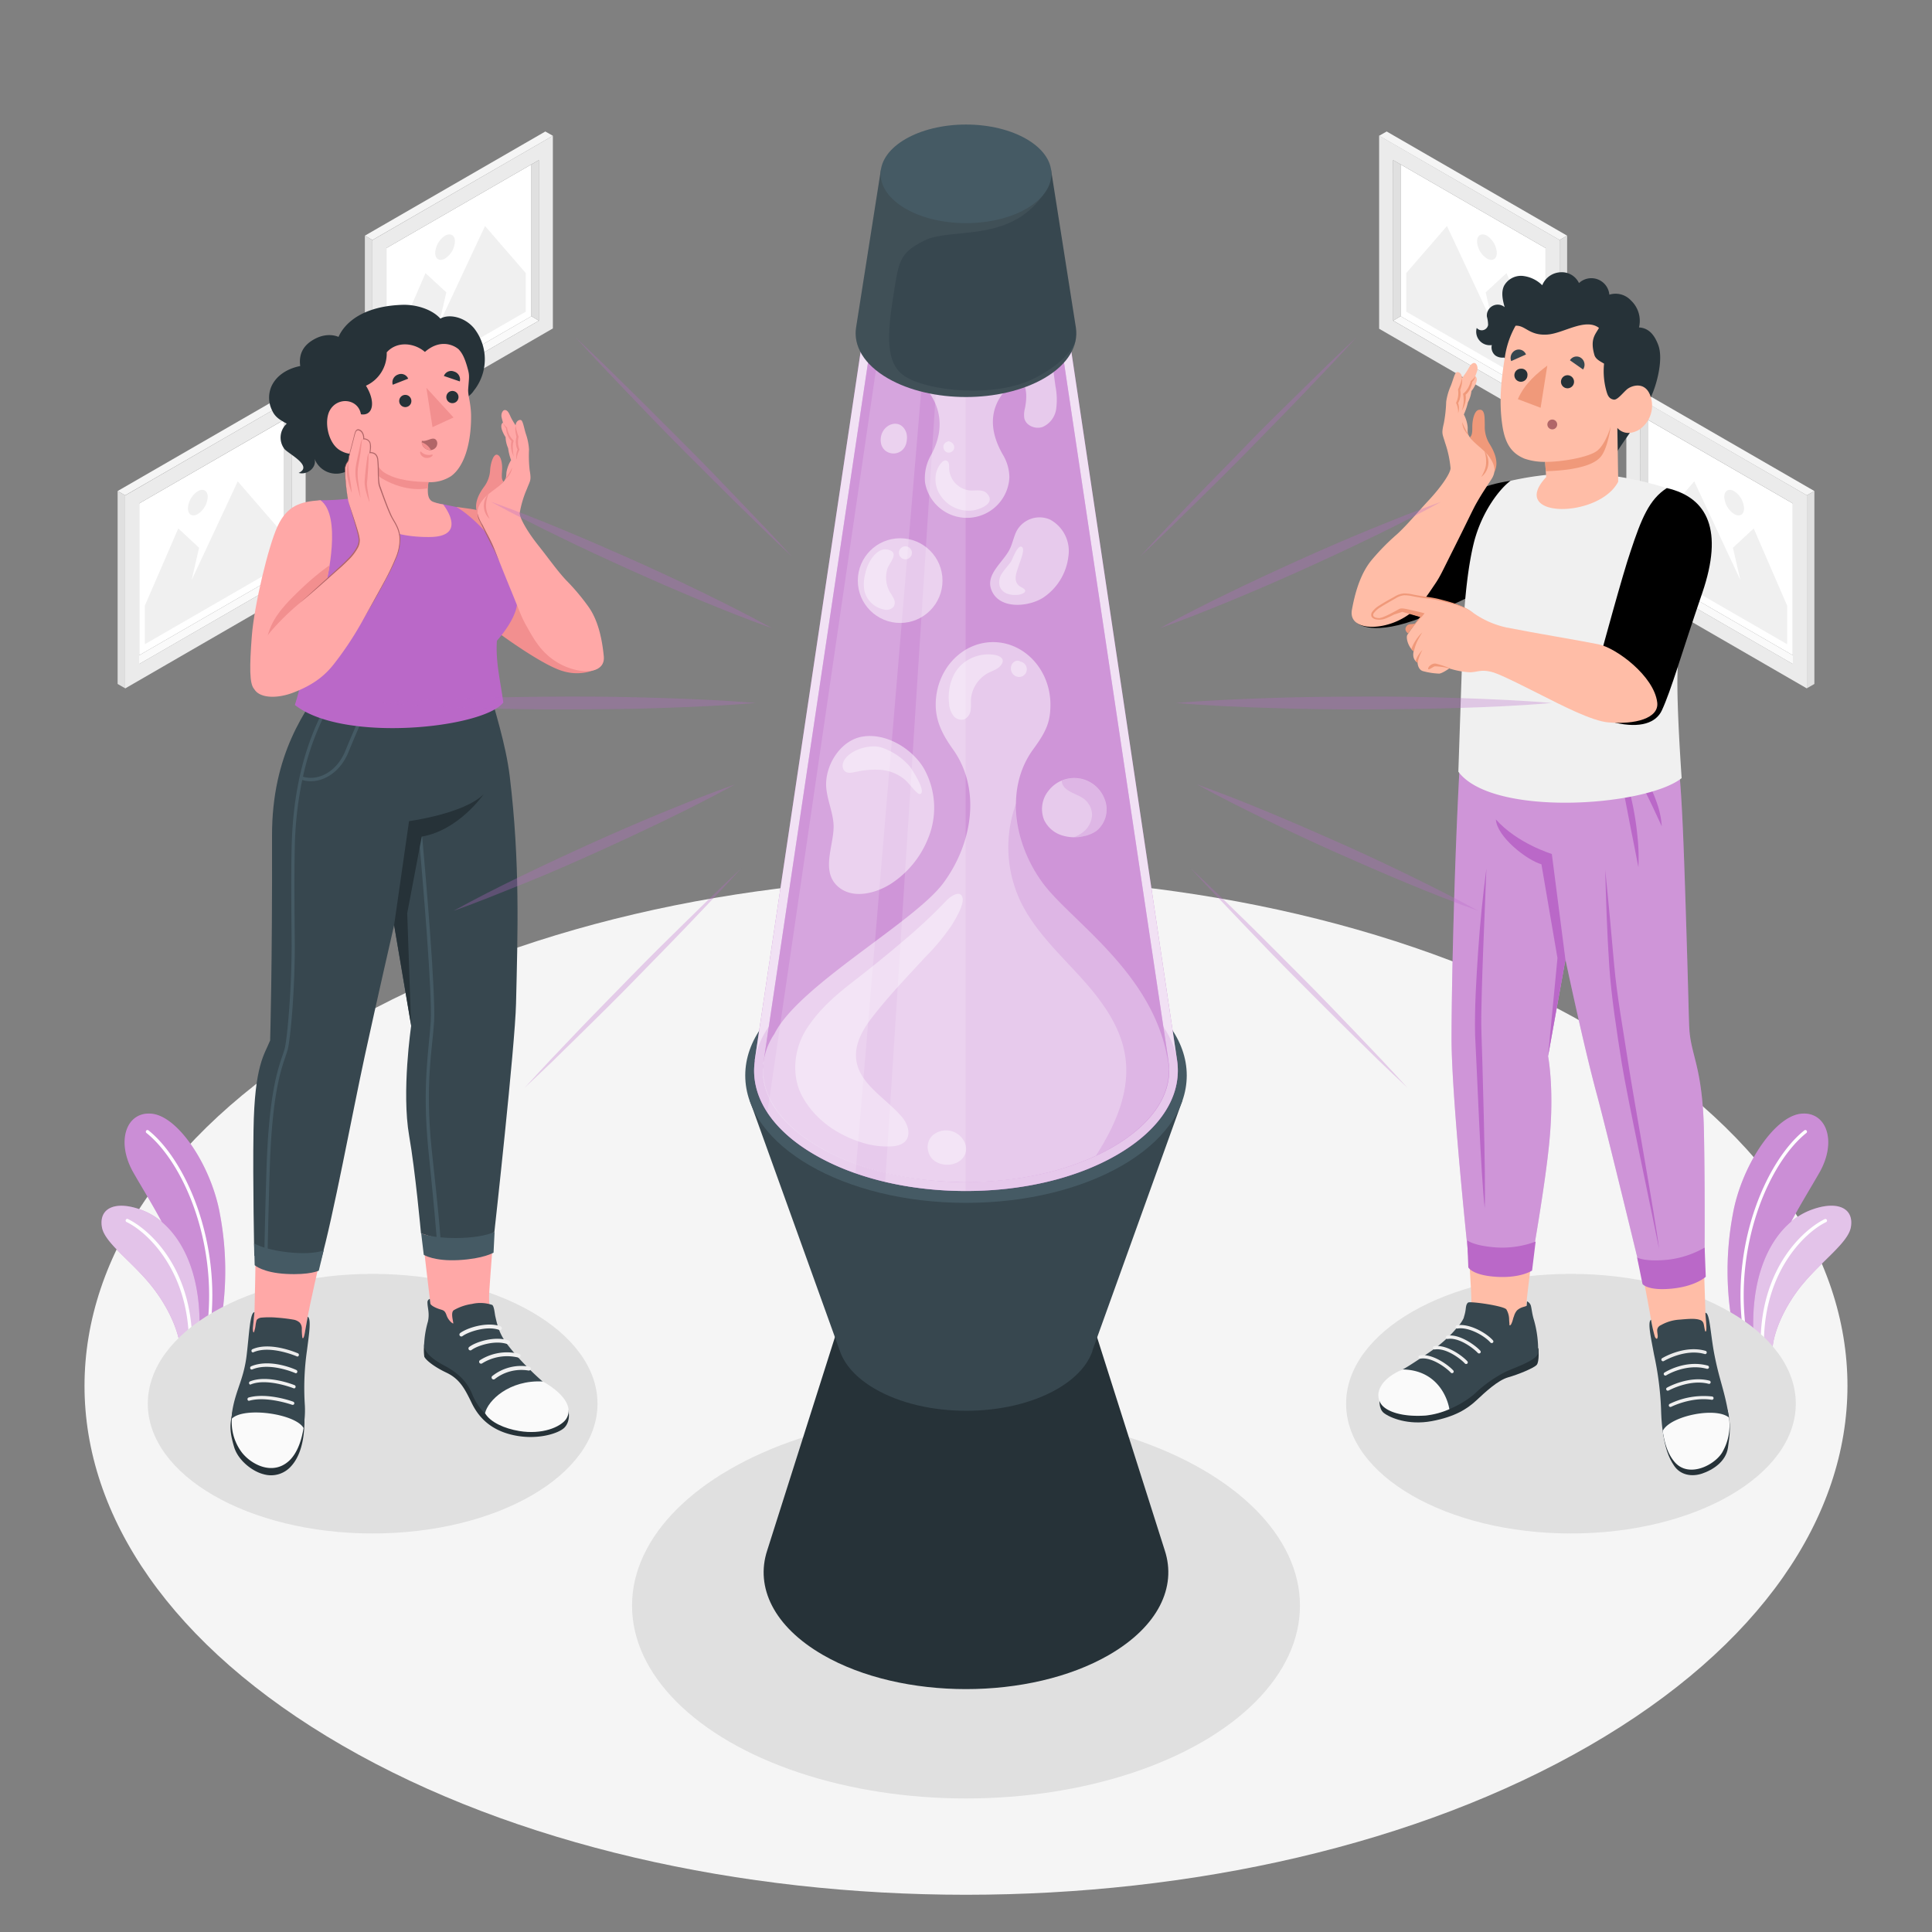 <svg xmlns="http://www.w3.org/2000/svg" viewBox="0 0 500 500"><rect x="0" y="0" width="500" height="500" fill="#808080" stroke="none"/><g id="Floor"><path id="floor" d="M88.69,265.52C-.4,317-.4,400.35,88.69,451.79s233.54,51.43,322.62,0,89.09-134.83,0-186.27S177.77,214.09,88.69,265.52Z" style="fill:#f5f5f5"></path></g><g id="Pictures"><g id="Picture"><g id="Frame"><polygon points="34.1 170.7 36.02 171.85 75.47 149.07 73.55 147.92 34.1 170.7" style="fill:#fafafa"></polygon><polygon points="73.55 147.92 36.02 169.59 36.02 130.29 73.55 108.64 73.55 147.92" style="fill:#fff"></polygon><path d="M79.1,101.23l-46.71,27v49.94l46.71-27Zm-3.63,47.84L36,171.85V130.29l39.45-22.78Z" style="fill:#ebebeb"></path><polygon points="75.47 149.07 73.55 147.92 73.55 108.64 75.47 107.51 75.47 149.07" style="fill:#e0e0e0"></polygon><polygon points="79.1 101.23 77.15 100.11 30.44 127.08 32.39 128.19 79.1 101.23" style="fill:#f5f5f5"></polygon><polygon points="30.44 127.08 32.39 128.19 32.39 178.13 30.44 177.01 30.44 127.08" style="fill:#e0e0e0"></polygon></g><g id="Land"><polygon points="72.08 146.75 37.49 166.72 37.49 156.74 46.14 136.76 51.52 141.76 49.59 150.13 61.53 124.58 72.08 136.76 72.08 146.75" style="fill:#f0f0f0"></polygon><path d="M51.2,127.12a5.66,5.66,0,0,0-2.56,4.43c0,1.63,1.15,2.29,2.56,1.48a5.67,5.67,0,0,0,2.56-4.43C53.76,127,52.61,126.3,51.2,127.12Z" style="fill:#f0f0f0"></path></g></g><g id="picture"><g id="frame"><polygon points="98.08 104.61 100.01 105.76 139.46 82.98 137.53 81.84 98.08 104.61" style="fill:#fafafa"></polygon><polygon points="137.53 81.84 100.01 103.5 100.01 64.2 137.53 42.55 137.53 81.84" style="fill:#fff"></polygon><path d="M143.08,35.14l-46.7,27V112l46.7-27ZM139.45,83,100,105.76V64.2l39.45-22.77Z" style="fill:#ebebeb"></path><polygon points="139.46 82.98 137.53 81.84 137.53 42.55 139.46 41.43 139.46 82.98" style="fill:#e0e0e0"></polygon><polygon points="143.08 35.14 141.13 34.03 94.43 60.99 96.38 62.11 143.08 35.14" style="fill:#f5f5f5"></polygon><polygon points="94.43 60.99 96.38 62.11 96.38 112.04 94.43 110.93 94.43 60.99" style="fill:#e0e0e0"></polygon></g><g id="land"><polygon points="136.07 80.66 101.47 100.64 101.47 90.65 110.12 70.68 115.51 75.67 113.57 84.04 125.52 58.49 136.07 70.68 136.07 80.66" style="fill:#f0f0f0"></polygon><path d="M115.18,61a5.66,5.66,0,0,0-2.55,4.43c0,1.64,1.14,2.3,2.55,1.48a5.63,5.63,0,0,0,2.56-4.43C117.74,60.88,116.6,60.22,115.18,61Z" style="fill:#f0f0f0"></path></g></g><g id="picture"><g id="frame"><polygon points="465.9 170.7 463.98 171.85 424.53 149.07 426.45 147.92 465.9 170.7" style="fill:#fafafa"></polygon><polygon points="426.45 147.92 463.98 169.59 463.98 130.29 426.45 108.64 426.45 147.92" style="fill:#fff"></polygon><path d="M420.9,151.16l46.71,27V128.19l-46.71-27Zm3.63-43.65L464,130.29v41.56l-39.45-22.78Z" style="fill:#ebebeb"></path><polygon points="424.53 149.07 426.45 147.92 426.45 108.64 424.53 107.51 424.53 149.07" style="fill:#e0e0e0"></polygon><polygon points="420.9 101.23 422.85 100.11 469.56 127.08 467.61 128.19 420.9 101.23" style="fill:#f5f5f5"></polygon><polygon points="469.56 127.08 467.61 128.19 467.61 178.13 469.56 177.01 469.56 127.08" style="fill:#e0e0e0"></polygon></g><g id="land"><polygon points="427.92 146.75 462.51 166.72 462.51 156.74 453.86 136.76 448.48 141.76 450.41 150.13 438.47 124.58 427.92 136.76 427.92 146.75" style="fill:#f0f0f0"></polygon><path d="M448.8,127.12a5.66,5.66,0,0,1,2.56,4.43c0,1.63-1.15,2.29-2.56,1.48a5.67,5.67,0,0,1-2.56-4.43C446.24,127,447.39,126.3,448.8,127.12Z" style="fill:#f0f0f0"></path></g></g><g id="picture"><g id="frame"><polygon points="401.92 104.61 399.99 105.76 360.55 82.98 362.47 81.84 401.92 104.61" style="fill:#fafafa"></polygon><polygon points="362.47 81.84 399.99 103.5 399.99 64.2 362.47 42.55 362.47 81.84" style="fill:#fff"></polygon><path d="M356.92,85.08l46.7,27V62.11l-46.7-27Zm3.62-43.65L400,64.2v41.56L360.55,83Z" style="fill:#ebebeb"></path><polygon points="360.55 82.98 362.47 81.84 362.47 42.55 360.55 41.43 360.55 82.98" style="fill:#e0e0e0"></polygon><polygon points="356.92 35.14 358.87 34.03 405.57 60.99 403.62 62.11 356.92 35.14" style="fill:#f5f5f5"></polygon><polygon points="405.57 60.99 403.62 62.11 403.62 112.04 405.57 110.93 405.57 60.99" style="fill:#e0e0e0"></polygon></g><g id="land"><polygon points="363.93 80.66 398.53 100.64 398.53 90.65 389.88 70.68 384.49 75.67 386.43 84.04 374.48 58.49 363.93 70.68 363.93 80.66" style="fill:#f0f0f0"></polygon><path d="M384.82,61a5.66,5.66,0,0,1,2.55,4.43c0,1.64-1.14,2.3-2.55,1.48a5.63,5.63,0,0,1-2.56-4.43C382.26,60.88,383.4,60.22,384.82,61Z" style="fill:#f0f0f0"></path></g></g></g><g id="Plants"><g id="plants"><path d="M34.54,303.49c1.86,3.27,4.65,7.78,7.28,12.65,3.92,7.29,7.47,15.4,6.93,21.39l0,.6h0l.46,9.2.06,1.25,2.18-1.26,5.34-3.09a78.91,78.91,0,0,0,.13-30c-2.1-12-10.52-25.25-17.62-26C32.72,287.55,29.89,295.34,34.54,303.49Z" style="fill:#BA68C8"></path><path d="M34.54,303.49c1.86,3.27,4.65,7.78,7.28,12.65,3.92,7.29,7.47,15.4,6.93,21.39l0,.6h0l.46,9.2.06,1.25,2.18-1.26,5.34-3.09a78.91,78.91,0,0,0,.13-30c-2.1-12-10.52-25.25-17.62-26C32.72,287.55,29.89,295.34,34.54,303.49Z" style="fill:#fff;opacity:0.25"></path><path d="M53.87,343.9a.41.41,0,0,1-.25-.44c2.78-22.28-6.4-42.82-15.72-50.25a.44.44,0,0,1-.07-.6.43.43,0,0,1,.6-.07c9.48,7.55,18.85,28.44,16,51a.43.43,0,0,1-.47.37A.27.27,0,0,1,53.87,343.9Z" style="fill:#fff"></path><path d="M26.38,317.59C27.11,321.91,35,327,40.13,334c4.68,6.31,6.72,12.72,6.55,16.12h0l2.61-1.5,2.18-1.26c1.19-15.79-3.54-26.07-9.66-31.19a17.51,17.51,0,0,0-4.68-2.84C30.26,310.55,25.5,312.42,26.38,317.59Z" style="fill:#BA68C8"></path><path d="M26.38,317.59C27.11,321.91,35,327,40.13,334c4.68,6.31,6.72,12.72,6.55,16.12h0l2.61-1.5,2.18-1.26c1.19-15.79-3.54-26.07-9.66-31.19a17.51,17.51,0,0,0-4.68-2.84C30.26,310.55,25.5,312.42,26.38,317.59Z" style="fill:#fff;opacity:0.6"></path><path d="M49.14,347.31a.45.45,0,0,1-.26-.39c-.26-18.1-10.64-28-16.08-30.64a.43.43,0,1,1,.37-.77c6,3,16.29,12.93,16.56,31.4a.41.41,0,0,1-.42.43A.32.32,0,0,1,49.14,347.31Z" style="fill:#fff"></path></g><g id="plants"><path d="M470.85,303.49c-1.86,3.27-4.65,7.78-7.28,12.65-3.93,7.29-7.47,15.4-6.93,21.39l0,.6h0l-.46,9.2-.06,1.25-2.18-1.26-5.35-3.09a79.12,79.12,0,0,1-.13-30c2.1-12,10.52-25.25,17.63-26C472.67,287.55,475.5,295.34,470.85,303.49Z" style="fill:#BA68C8"></path><path d="M470.85,303.49c-1.86,3.27-4.65,7.78-7.28,12.65-3.93,7.29-7.47,15.4-6.93,21.39l0,.6h0l-.46,9.2-.06,1.25-2.18-1.26-5.35-3.09a79.12,79.12,0,0,1-.13-30c2.1-12,10.52-25.25,17.63-26C472.67,287.55,475.5,295.34,470.85,303.49Z" style="fill:#fff;opacity:0.25"></path><path d="M451.51,343.9a.41.41,0,0,0,.26-.44c-2.78-22.28,6.39-42.82,15.72-50.25a.44.44,0,0,0,.07-.6.43.43,0,0,0-.6-.07c-9.48,7.55-18.85,28.44-16,51a.43.43,0,0,0,.47.37A.2.2,0,0,0,451.51,343.9Z" style="fill:#fff"></path><path d="M479,317.59c-.74,4.32-8.57,9.4-13.76,16.39-4.67,6.31-6.71,12.72-6.54,16.12h0l-2.61-1.5-2.18-1.26c-1.19-15.79,3.54-26.07,9.66-31.19a17.46,17.46,0,0,1,4.67-2.84C475.13,310.55,479.89,312.42,479,317.59Z" style="fill:#BA68C8"></path><path d="M479,317.59c-.74,4.32-8.57,9.4-13.76,16.39-4.67,6.31-6.71,12.72-6.54,16.12h0l-2.61-1.5-2.18-1.26c-1.19-15.79,3.54-26.07,9.66-31.19a17.46,17.46,0,0,1,4.67-2.84C475.13,310.55,479.89,312.42,479,317.59Z" style="fill:#fff;opacity:0.6"></path><path d="M456.25,347.31a.45.45,0,0,0,.26-.39c.26-18.1,10.64-28,16.08-30.64a.43.43,0,0,0,.2-.57.42.42,0,0,0-.57-.2c-6,3-16.29,12.93-16.57,31.4a.42.42,0,0,0,.42.43A.36.36,0,0,0,456.25,347.31Z" style="fill:#fff"></path></g></g><g id="Shadows"><ellipse id="Shadow" cx="250" cy="415.54" rx="86.43" ry="49.9" style="fill:#e0e0e0"></ellipse><ellipse id="shadow" cx="96.44" cy="363.27" rx="58.19" ry="33.59" style="fill:#e0e0e0"></ellipse><ellipse id="shadow" cx="406.56" cy="363.27" rx="58.19" ry="33.59" style="fill:#e0e0e0"></ellipse></g><g id="character-2"><g id="Character"><g id="Top"><g id="character"><g id="Bottom"><path d="M441.37,339.75c-.33-9.89-.51-14.52-.83-32.17h0c.08-4.52.08-9.36-.07-13.67-.5-14.5-2.24-18-3.31-23s-1.75-14.31-2.55-45.48a160.45,160.45,0,0,0-4.49-35.34l-44.55-1.58c-5.26,19.34-8.24,62-8.82,82.14-.29,10.25,4.44,62.66,4,66.88a14.24,14.24,0,0,1-4.6,9c-3.81,3.81-6.5,5.31-11.22,8.58.6,1.78,10.24,2.06,13,.82a102,102,0,0,0,11.75-6.36c3.87-2.66,4.82-4.32,5-8.58,0-.53.46-4,.42-4.22.16-2.49,4-32.16,5.32-40.59,1.54-9.86-1-23.33-1-23.33L405.35,242s4.6,20.76,7,33.38c1.77,9.28,6.42,24,9.29,38.85h0c3.43,15.11,3.69,16.44,5.65,27.24,1,5.44,3.22,23.72,4.4,27.5,3.8,12.21,13.58,6.56,14.36-.09C446.57,364.49,441.44,341.88,441.37,339.75Z" style="fill:#ffbda7"></path><path d="M357.2,361.8c-.25,0-.48,2.79.94,3.88,1.64,1.27,6.36,3.23,12.38,2.11s9.21-3.18,11.53-5.34,5.56-5.22,8.27-6c2.52-.7,6.59-2.37,7.36-3.2s.47-4.33.47-4.33Z" style="fill:#263238"></path><path d="M395.19,336.78a1.84,1.84,0,0,1,1,1.14c.24.95.32,2.19.81,3.75a28.15,28.15,0,0,1,1.06,8.48c-.23,1.82-5.69,3.65-8.29,4.81a33.71,33.71,0,0,0-8.3,5.91A25.24,25.24,0,0,1,369,366.34c-6,.42-10-1-11.36-3.11-1.64-2.6-1.05-5.42,5.71-9,1.28-.68,5.75-3.67,7.26-4.74a34.92,34.92,0,0,0,4.53-3.78,26.07,26.07,0,0,0,2-2.21,9.16,9.16,0,0,0,1.64-2.34c.07-.19.11-.41.17-.6a10.33,10.33,0,0,0,.36-1.65c.08-.58.11-1.43.64-1.81s9.24.85,9.9,1.78a5.21,5.21,0,0,1,.71,2.48c0,.4.05.81.08,1.22,0,.17-.05.49.19.4s.45-.7.53-.91c.17-.46.26-1,.45-1.41a4,4,0,0,1,.78-1.52c1.1-1,2.23-.91,2.54-1.26C395.09,337.86,395.18,337.12,395.19,336.78Z" style="fill:#37474f"></path><path d="M362.94,354.41c8.78.12,11.6,7,12.16,10.28a20.75,20.75,0,0,1-6.14,1.65c-6,.42-10.28-1-11.61-3.09C355.8,360.79,356.87,357.1,362.94,354.41Z" style="fill:#fafafa"></path><path d="M375.83,355.37a.38.38,0,0,0,.26-.11.42.42,0,0,0,0-.6c-1.3-1.43-5.41-4.41-8.57-3.89a.43.43,0,1,0,.14.84c2.94-.47,6.77,2.5,7.8,3.62A.41.41,0,0,0,375.83,355.37Z" style="fill:#f0f0f0"></path><path d="M379.47,353a.4.4,0,0,0,.27-.11.43.43,0,0,0,0-.6c-1.3-1.43-5.41-4.42-8.57-3.89a.43.43,0,0,0-.35.49.42.42,0,0,0,.49.35c2.95-.48,6.77,2.49,7.8,3.62A.42.42,0,0,0,379.47,353Z" style="fill:#f0f0f0"></path><path d="M382.82,350.27a.4.4,0,0,0,.27-.11.43.43,0,0,0,0-.6c-1.29-1.43-5.42-4.41-8.57-3.89a.43.43,0,0,0,.14.85c2.95-.48,6.77,2.49,7.8,3.62A.44.44,0,0,0,382.82,350.27Z" style="fill:#f0f0f0"></path><path d="M386.1,347.58a.36.36,0,0,0,.26-.11.42.42,0,0,0,0-.6c-1.79-2-6.15-4.41-9.3-3.89a.44.44,0,0,0-.36.49.43.43,0,0,0,.5.35c2.84-.46,6.93,1.82,8.52,3.62A.42.42,0,0,0,386.1,347.58Z" style="fill:#f0f0f0"></path><path d="M430.32,370.35c.55,4.09,1.4,6.77,3,9.07s4.45,2.85,7.18,1.94,6.16-3.07,6.69-6.68.82-6.07-.1-9.84Z" style="fill:#263238"></path><path d="M441.37,339.75c1.16,0,1.26,5.47,2.34,10.95,1.16,5.87,2.19,8.16,3.19,13,1.14,5.5.41,8-1.28,11.55s-8.33,7.31-12.09,2.76c-3.06-3.71-3.5-8.05-3.66-13.61a80.74,80.74,0,0,0-1.81-13.85c-.82-4.44-1.73-8.47-.77-9a37.36,37.36,0,0,0,1,4.43c.14.3.64,1,.73-.13,0-.35-.14-1.14-.14-1.48a1.47,1.47,0,0,1,.94-1.41,11.07,11.07,0,0,1,4.82-1.44c2.24-.18,4.18-.4,5.47.14.79.33.82,1.05.95,1.75s.22,1.34.41,1.16C441.87,344.16,441.3,340.35,441.37,339.75Z" style="fill:#37474f"></path><path d="M447.46,366.86a13.84,13.84,0,0,1-1.52,8.6c-1.69,3.5-8.88,7.36-12.63,2.81-1.87-2.26-2.54-5.06-3-7.92C432.08,366.49,444,364,447.46,366.86Z" style="fill:#fafafa"></path><path d="M432.38,364.12a.48.48,0,0,0,.14-.05s5.19-2.62,10.45-1.81a.43.43,0,1,0,.13-.85,20.06,20.06,0,0,0-11,1.92.44.44,0,0,0-.16.59A.42.42,0,0,0,432.38,364.12Z" style="fill:#f0f0f0"></path><path d="M442.4,358.14a.43.43,0,0,0,0-.83c-5.28-1.36-10.8,1.69-11,1.82a.41.41,0,0,0-.13.58.42.42,0,0,0,.58.14c.05,0,5.43-3,10.34-1.72A.37.37,0,0,0,442.4,358.14Z" style="fill:#f0f0f0"></path><path d="M441.93,354.25a.43.43,0,0,0,.34-.3.44.44,0,0,0-.3-.53c-5.82-1.6-11,1.67-11.22,1.81a.42.42,0,0,0-.1.59.43.43,0,0,0,.6.1s5.08-3.16,10.49-1.67Z" style="fill:#f0f0f0"></path><path d="M441.36,350.44a.42.42,0,0,0,.33-.31.43.43,0,0,0-.29-.53c-5.45-1.58-11.07,1.79-11.28,1.93a.43.43,0,0,0,.48.71s5.5-3.29,10.56-1.82A.47.47,0,0,0,441.36,350.44Z" style="fill:#ebebeb"></path><path d="M433.66,190.19c1.24,12.22,1.66,15.23,2.52,42.38.84,26.33.84,30.18,1,33.36.34,7.28,3.47,9.9,3.8,27.05.31,15.73.14,35.1.14,35.1s-2.22,2.83-8.21,3.15c-5.54.3-8.22-1.87-8.22-1.87s-8.93-36.93-11.46-46.25c-3.43-12.64-8.09-34.77-8.09-34.77l-4.5,25s1.66,8.38.34,22c-1,10.86-4.42,30.09-4.42,30.09a12.84,12.84,0,0,1-8,2.37c-6.86-.32-8.51-2.37-8.51-2.37s-4.36-40.94-4.39-56.48c0-16.46,1-56.54,2.73-80.69Z" style="fill:#BA68C8"></path><path d="M433.66,190.19c1.24,12.22,1.66,15.23,2.52,42.38.84,26.33.84,30.18,1,33.36.34,7.28,3.47,9.9,3.8,27.05.31,15.73.14,35.1.14,35.1s-2.22,2.83-8.21,3.15c-5.54.3-8.22-1.87-8.22-1.87s-8.93-36.93-11.46-46.25c-3.43-12.64-8.09-34.77-8.09-34.77l-4.5,25s1.66,8.38.34,22c-1,10.86-4.42,30.09-4.42,30.09a12.84,12.84,0,0,1-8,2.37c-6.86-.32-8.51-2.37-8.51-2.37s-4.36-40.94-4.39-56.48c0-16.46,1-56.54,2.73-80.69Z" style="fill:#fff;opacity:0.3"></path><path d="M405.13,248.34,401.61,221s-8.91-2.69-14.48-8.93c.27,4.51,8.07,10.57,11.79,11.6l4.15,24.27-2.44,25.39Z" style="fill:#BA68C8"></path><path d="M417.51,193.84a36.88,36.88,0,0,1,3.12,7.25,68,68,0,0,1,2,7.64,76,76,0,0,1,1.15,7.8,50.56,50.56,0,0,1,.24,7.88c-.53-2.58-1-5.14-1.52-7.7s-1-5.11-1.49-7.65-1-5.09-1.6-7.63S418.21,196.38,417.51,193.84Z" style="fill:#BA68C8"></path><path d="M420.91,194.91a27.94,27.94,0,0,1,3.42,4.11,40.06,40.06,0,0,1,2.73,4.6,35,35,0,0,1,2,4.95,21.47,21.47,0,0,1,1,5.27l-2.23-4.8c-.75-1.57-1.5-3.13-2.29-4.68s-1.58-3.11-2.36-4.68S421.63,196.56,420.91,194.91Z" style="fill:#BA68C8"></path><path d="M415.43,225.12c.85,8.19,1.58,16.39,2.31,24.57s2.41,17.25,3.63,25.35,7,40,8,48.14c-1.6-8.08-8.35-39.74-9.64-47.9S417,258,416.46,249.79,415.64,233.35,415.43,225.12Z" style="fill:#BA68C8"></path><path d="M384.68,224.77l-.85,21.47c-.12,3.58-.27,7.16-.35,10.73s-.21,7.16-.07,10.68,1.15,37.78.84,45c-1-8-2.09-37.68-2.5-44.88-.14-7.25.31-14.38.79-21.55S383.74,231.88,384.68,224.77Z" style="fill:#BA68C8"></path><path d="M397.42,321.32l-.92,7.5s-2.91,2-9.2,1.62S380,328,380,328l-.27-7s1.56,1.39,7.3,1.82A24.67,24.67,0,0,0,397.42,321.32Z" style="fill:#BA68C8"></path><path d="M441.16,322.88l.29,7.55s-2.55,2.46-8.82,3.07-7.55-1.2-7.55-1.2l-1.4-6.87s1.76,1.13,7.5.63A24.71,24.71,0,0,0,441.16,322.88Z" style="fill:#BA68C8"></path></g><g id="top"><path d="M390.94,124.43c-7.11,1.06-12.06,3.22-17.92,8.89-8.56,8.27-25.69,24.83-22,27.74,0,0,3.09,3.63,14.9-.48,9-3.12,21.73-9.8,21.73-9.8Z"></path><path d="M380.4,113.16s.45-.23.57-1.21,0-1.66.14-2.75.56-2.88,1.56-3.12c1.74-.4,1.53,2.1,1.59,4a8.39,8.39,0,0,0,1.36,5c1.27,2.08,2.34,4.77,1.1,7.14Z" style="fill:#f0997a"></path><path d="M373.66,109.56a35.23,35.23,0,0,0,.61-5.57,15.59,15.59,0,0,1,1.19-4.13c.58-1.45,1-3.34,1.53-3.53s1.4.37,1.37,1.52c0,0,.66-.85,1.23-1.73s1-2,1.77-2.17,1.21,1.1.93,2-.5,1.43-.5,1.43.81.36.12,2a8,8,0,0,1-1.11,1.83,8,8,0,0,1-.9,2.9,14.94,14.94,0,0,1-1.06,3.15,8.69,8.69,0,0,1,1,3.36c0,1.48-.24,1.83,1.48,3.61,1.16,1.19,3.14,2.55,4.24,4.2s1.84,3.39.45,5.55-2.47,3.71-3.77,6c-1,1.71-2,4-6.05,12.08-3.17,6.3-3.43,7.09-5,9.37-2.16,3.19-4.65,7.33-10.21,9.57s-11.93,1.5-11.11-3.15c1-5.57,2.63-9.93,5.12-12.92a58.74,58.74,0,0,1,6.68-6.78c2.71-2.53,4.82-5.16,8.16-8.76s5.58-7,5.57-8.25a27.66,27.66,0,0,0-1.41-6.55C373.31,112.24,373,112.32,373.66,109.56Z" style="fill:#ffbda7"></path><path d="M378.36,97.85a9.4,9.4,0,0,1-.42,1.49c-.18.47-.38,1-.59,1.4l0,.07,0,.1a5.57,5.57,0,0,1,0,1.63,4.81,4.81,0,0,1-.46,1.57l-.07.15.05.1c.08.18.16.39.23.59s.12.42.16.63.08.43.1.66,0,.44,0,.67a3.69,3.69,0,0,0,.21-1.36,4.05,4.05,0,0,0-.07-.7,4.88,4.88,0,0,0-.19-.7v.23a4.54,4.54,0,0,0,.62-1.74,4.69,4.69,0,0,0,.05-.92,3.77,3.77,0,0,0-.12-.93V101a8.33,8.33,0,0,0,.44-1.53A5.25,5.25,0,0,0,378.36,97.85Z" style="fill:#f0997a"></path><path d="M381.79,97.38a4.57,4.57,0,0,1-.54.69,8.55,8.55,0,0,1-.65.57l0,0,0,.08a6.82,6.82,0,0,1-.69,1.7,4.92,4.92,0,0,1-1.14,1.38l-.15.12.05.18a6.25,6.25,0,0,1,.11,1,7.38,7.38,0,0,1,0,1.05,11.78,11.78,0,0,1-.44,2.1,5.89,5.89,0,0,0,.51-1,5.63,5.63,0,0,0,.35-1,6.14,6.14,0,0,0,.15-1.13,4.61,4.61,0,0,0-.09-1.16l-.1.3a3.78,3.78,0,0,0,.73-.71,4.83,4.83,0,0,0,.55-.86,5.51,5.51,0,0,0,.57-1.9l-.06.11a3.92,3.92,0,0,0,.57-.72A2.91,2.91,0,0,0,381.79,97.38Z" style="fill:#f0997a"></path><path d="M378.43,109.24a4.25,4.25,0,0,0,.51,1.91,6.57,6.57,0,0,0,1.18,1.59c-.14-.31-.3-.59-.46-.87s-.32-.57-.46-.85A14.92,14.92,0,0,1,378.43,109.24Z" style="fill:#f0997a"></path><path d="M384.14,116.67a8.24,8.24,0,0,1,.44,3.48,6.5,6.5,0,0,1-.42,1.67,12.68,12.68,0,0,1-.8,1.61,4.88,4.88,0,0,0,1.22-1.41,4.76,4.76,0,0,0-.44-5.35Z" style="fill:#f0997a"></path><g id="Chest"><g id="chest"><path d="M434.29,127.33s3.94,12.36,2.32,24.45c-1.05,7.83-2.26,13.62-2.48,22.82-.21,8.79,1.08,26.78,1.08,26.78-9.27,7.35-49,10.15-57.79-1.66,0,0,.65-19.36,1.16-34.25.37-11.11,1.53-19.67,2.83-24.91,2.11-8.46,7.07-14.41,9.53-16.13a78.55,78.55,0,0,1,21.51-1.83A84.82,84.82,0,0,1,434.29,127.33Z" style="fill:#f0f0f0"></path></g></g><g id="Head"><path d="M418.1,117.53c3.67-5.83,7.08-9.54,9.68-16,1.06-2.61,2.7-8.64,1.39-12.2-.91-2.47-2.36-4.45-5-4.59a7.23,7.23,0,0,0-2.1-7,5.41,5.41,0,0,0-5.57-1.48,4.68,4.68,0,0,0-7.86-3,4.91,4.91,0,0,0-4.75-2.8,5.36,5.36,0,0,0-4.76,3.36A8.45,8.45,0,0,0,394,71.4,5,5,0,0,0,389.23,74c-.79,1.7-.33,3.69.17,5.49a2.81,2.81,0,0,0-4.59,2.46,8.46,8.46,0,0,1,.31,2.15,1.67,1.67,0,0,1-2.94.76,3.5,3.5,0,0,0,3.9,4.44A2.7,2.7,0,0,0,387,92a3.15,3.15,0,0,0,2.23.53Z" style="fill:#263238"></path><path d="M388.83,110.26c.75,4.82,2.54,7.13,5.72,8.44a15.86,15.86,0,0,0,5.33.83l.27,3.94c-10.06,10.8,13.66,10.81,18.64,1.19l-.22-13.92s1.9,2.52,5.49.55a7.48,7.48,0,0,0,3-9c-1.42-3.71-4.93-2.49-6.06-1.48s-2.44,2.74-3.35,2.61c-1.4-.21-1.67-1.41-1.94-2.31a19.17,19.17,0,0,1-.58-7c-.91-.56-2.17-1.11-2.5-2.25-1.19-4.15.28-5.31,1.18-7-3.52-2.69-9.22,1.45-13.36,1.72-4.74.32-5.64-2.44-8.22-2.28a23.1,23.1,0,0,0-2.77,8.11C388.61,97.77,387.82,103.66,388.83,110.26Z" style="fill:#ffbda7"></path><path d="M399.88,119.53h0c3.77.07,11.45-1.11,13.62-3s3.35-6.16,3.35-6.16-.71,5.39-2.44,7.66-5.75,3-8.18,3.42a52.73,52.73,0,0,1-6.19.49Z" style="fill:#f0997a"></path><path d="M406.3,93.24l3.39,2.38a2.16,2.16,0,0,0-.53-3A2,2,0,0,0,406.3,93.24Z" style="fill:#37474f"></path><path d="M391.1,93.45l3.82-1.71a2,2,0,0,0-2.7-1.1A2.21,2.21,0,0,0,391.1,93.45Z" style="fill:#37474f"></path><path d="M407.36,98.84a1.69,1.69,0,1,1-1.65-1.73A1.69,1.69,0,0,1,407.36,98.84Z" style="fill:#263238"></path><path d="M403,109.88a1.27,1.27,0,1,1-1.24-1.3A1.28,1.28,0,0,1,403,109.88Z" style="fill:#b16668"></path><path d="M395.3,97.15a1.69,1.69,0,1,1-1.65-1.73A1.54,1.54,0,0,1,395.3,97.15Z" style="fill:#263238"></path><path d="M400.44,94.62l-1.73,10.91-5.89-2.23C394.64,99.12,398,96.48,400.44,94.62Z" style="fill:#f0997a"></path></g><path d="M431.38,126.31c10.63,2.46,14.68,11,9.18,27.1-5.63,16.46-8,25.06-10.46,30.41-1.52,3.3-5.61,4.67-12,3.24-6.18-1.39-3.57-18.47-3.57-18.47S420,148.4,422,142.65C424.78,134.25,426.82,129.22,431.38,126.31Z"></path><path d="M389.86,162.39a23.66,23.66,0,0,1-8.51-3.73c-2.88-2.17-7.06-2.92-8.63-3.36s-4.37-.67-6.74-1.14-3.06-.58-5,.53c-2.7,1.53-4.87,2.67-5.57,3.71s-.17,1.63,1.3,1.79,3.34-1,4-1.28,2.22-.71,2.22-.71l4.83,1.45a41,41,0,0,0-3.57,4.71c-.41,1,.5,3.39,1.67,4.17,0,0-.61,2,1,2.95,0,0,.05,1.76,1.34,2.19a18.68,18.68,0,0,0,4.22.66c.78,0,2.65-1.34,2.65-1.34a21.19,21.19,0,0,0,5.46,1c2.05-.09,2.84-.83,5.85,0Z" style="fill:#ffbda7"></path><path d="M381.35,158.66c-2.59-1.83-5.71-2.5-8.75-3.22-1.5-.36-3.07-.5-4.62-.72-.78-.12-1.56-.24-2.33-.4a10,10,0,0,0-2.28-.26,4.91,4.91,0,0,0-2.1.74l-2,1.15c-.68.4-1.36.78-2,1.2a5.73,5.73,0,0,0-1.68,1.47.78.78,0,0,0-.14.84,1.45,1.45,0,0,0,.87.44,3.76,3.76,0,0,0,2.19-.22,23.35,23.35,0,0,0,2.13-1l2.27-.69.05,0,0,0,4.81,1.51.18.05-.12.14q-1,1.11-1.92,2.25c-.31.38-.62.76-.92,1.15a8.22,8.22,0,0,0-.82,1.23,8.17,8.17,0,0,1,.77-1.26c.28-.41.58-.8.88-1.2.59-.78,1.21-1.56,1.83-2.33l.06.19-4.85-1.39h.1l-2.21.73a21.24,21.24,0,0,1-2.15,1,4.15,4.15,0,0,1-2.42.25,1.86,1.86,0,0,1-1.17-.62,1.23,1.23,0,0,1,.13-1.35,6.08,6.08,0,0,1,1.81-1.63c.67-.43,1.35-.83,2-1.21l2.06-1.15a5.24,5.24,0,0,1,2.31-.77,10.34,10.34,0,0,1,2.38.28c.77.16,1.53.29,2.31.41,1.54.25,3.1.42,4.65.83C375.7,155.89,378.84,156.73,381.35,158.66Z" style="fill:#f0997a"></path><path d="M366.34,161.35c-1.19.33-1.88-.1-2.45.89s.52,1.68.52,1.68Z" style="fill:#f0997a"></path><path d="M365.93,168.59a11,11,0,0,1,.86-2.64c.37-.79,1.28-2.28,1.28-2.28a12,12,0,0,0-2.09,2.72,8.49,8.49,0,0,0-.72,1.6,2.91,2.91,0,0,0,.58.54Z" style="fill:#f0997a"></path><path d="M366.83,169.94a10.26,10.26,0,0,0-.5,1.13,3.19,3.19,0,0,0,.63.49c-.08-1.09,1.16-3.37,1.16-3.37A10,10,0,0,0,366.83,169.94Z" style="fill:#f0997a"></path><path d="M375.8,173.2a23.77,23.77,0,0,0-4.2-1.45c-1-.17-2,.77-2,1.31s1.23-.48,1.71-.61A15.17,15.17,0,0,1,375.8,173.2Z" style="fill:#f0997a"></path><path d="M368.68,158.72s-1.46-.4-3.93-.94-2.21-.38-3.59.35-3.94,2.16-5.13,1.94a3,3,0,0,0,.66.12c1.43.16,3.34-1,4-1.28s2.22-.71,2.22-.71l5,1.49Z" style="fill:#f0997a"></path><path d="M389.86,162.39c7.9,1.56,19,3.37,23.85,4.36,4.56.94,14.36,8.19,15.18,15.05.5,4.11-5.77,5.77-12.7,5.15-4.16-.37-11.59-4.17-18.31-7.58-8.33-4.22-10-4.87-11.5-5.39C384.5,173.32,389.86,162.39,389.86,162.39Z" style="fill:#ffbda7"></path></g></g></g></g></g><g id="character-1"><g id="character"><g id="bottom"><path d="M126.61,334.54c.92-14.48,4-48,4-48l-23.46,11.11c1.76,20,3.84,36.14,4.09,38.52s-.07,3.47.21,6c0,0,8,4.26,11.67,7.89A86.36,86.36,0,0,0,134,359.4c2.8,1.87,8.17,3.12,9.17,1.29-4.53-4.44-9.32-7.68-12.54-12.68C128.43,344.6,126.26,340.24,126.61,334.54Z" style="fill:#ffa8a7"></path><path d="M146.92,364.79c.25,0,.87,2.95-.87,4.7-1.45,1.46-6.81,3.21-12.8,2-7.08-1.4-9.86-5.66-11.23-8.51-1.76-3.62-3.06-6.12-6.51-7.75-2.82-1.33-5.23-3.09-5.7-4.12a12.89,12.89,0,0,1,0-3.44Z" style="fill:#263238"></path><path d="M111.24,336.15a.92.92,0,0,0-.61,1c0,1.29.59,2.67.12,4.85a25.27,25.27,0,0,0-1,6.28c.11,1.82,2.51,3.68,5,5s5.93,3.46,7.56,7.79a14.9,14.9,0,0,0,10.92,8.83c6,1.23,11-.61,12.74-2.39,2.28-2.35.38-5-4.22-8.83a81.53,81.53,0,0,1-7.86-7.61c-3.91-4.46-4.75-6-5.73-10.54-.13-.59-.28-2.47-.77-2.81a9.5,9.5,0,0,0-5.24-.26,13.1,13.1,0,0,0-4.63,1.57c-.37.19-.66.71-.41,2.21s.34,1.41-.21,1.07a4.39,4.39,0,0,1-1.33-1.9c-.49-1.47-1-1.29-2.1-1.7-.88-.31-1.93-.85-2.09-1.32Z" style="fill:#37474f"></path><path d="M140.53,357.53c-8.74-.48-14.27,4.94-15,8.2,1.34,2.36,5.09,4,8.82,4.61,5.95,1,10.63-1,12.1-3C148.11,365,147.13,361.36,140.53,357.53Z" style="fill:#fafafa"></path><path d="M127.67,357a.57.57,0,0,1-.3-.15.5.5,0,0,1,0-.71,12,12,0,0,1,9.61-2.45.5.5,0,0,1-.23,1,11.17,11.17,0,0,0-8.69,2.2A.52.52,0,0,1,127.67,357Z" style="fill:#f0f0f0"></path><path d="M124.4,352.91a.51.51,0,0,1-.29-.17.5.5,0,0,1,.07-.7,13,13,0,0,1,10.19-1.66.49.49,0,0,1-.3.94,12.21,12.21,0,0,0-9.25,1.49A.5.5,0,0,1,124.4,352.91Z" style="fill:#f0f0f0"></path><path d="M121.62,349.47a.53.53,0,0,1-.28-.18.5.5,0,0,1,.09-.7c1.77-1.36,6.71-2.9,10.23-1.66a.49.49,0,1,1-.33.93c-3.29-1.14-7.89.44-9.3,1.52A.51.51,0,0,1,121.62,349.47Z" style="fill:#f0f0f0"></path><path d="M119.28,345.87a.53.53,0,0,1-.28-.18.5.5,0,0,1,.1-.7c1.79-1.35,6.94-3,10.45-1.74a.5.5,0,0,1,.3.64.49.49,0,0,1-.63.3c-3.28-1.18-8.1.53-9.52,1.59A.5.5,0,0,1,119.28,345.87Z" style="fill:#f0f0f0"></path><path d="M87.87,305,66.49,303c-.28,14.07-.32,25-.61,35.91-.06,2.27-2.22,19.75-1.81,24.48.61,7.11,10,7.05,10.78,2.91s4.39-22.7,4.59-24.54C81,332.94,87.72,305.63,87.87,305Z" style="fill:#ffa8a7"></path><path d="M78.79,367.51c0,6.52-1.69,10-3.41,11.9a6.91,6.91,0,0,1-7.19,2.11c-2.8-.69-6.54-3.52-7.59-7-1.39-4.65-1-6.09-.41-9.2Z" style="fill:#263238"></path><path d="M65.85,339.58c-1.16.1-1.34,5.45-2,11-.69,5.95-2.56,8.69-3.55,13.55-1.12,5.5.56,8.14,2.52,11.49S71.4,382,75.11,377.4c2.38-2.92,4.07-8.09,3.79-13.65a67.82,67.82,0,0,1,.53-14.15c.53-4.14,1.2-8.37.2-8.83l-.73,4.1s-.32,2-.65,1.33a14.86,14.86,0,0,1-.14-2.28,2.34,2.34,0,0,0-.53-1.61,3.18,3.18,0,0,0-1.53-.77,43.9,43.9,0,0,0-4.43-.54,22.46,22.46,0,0,0-3.94,0,1.94,1.94,0,0,0-1.16.49c-.14.15-.2.46-.35,1.23a8.21,8.21,0,0,1-.43,2c-.21.42-.35-.49-.28-1.15S65.82,339.94,65.85,339.58Z" style="fill:#37474f"></path><path d="M60,367.15a13,13,0,0,0,2.58,8.73c2.37,3.07,8,6.17,12.32,2.1,2.07-2,3.15-5.24,3.66-8.41C76.47,365.87,63.17,364,60,367.15Z" style="fill:#fafafa"></path><path d="M75.75,363.57l-.12,0s-6.6-2.35-11.13-1.06a.36.36,0,0,1-.44-.31.44.44,0,0,1,.28-.52c4.79-1.36,11.44,1,11.61,1.11a.44.44,0,0,1,.18.56A.39.39,0,0,1,75.75,363.57Z" style="fill:#f0f0f0"></path><path d="M64.78,358.33a.36.36,0,0,1-.31-.28.45.45,0,0,1,.23-.54c4.52-1.84,11.42.9,11.6,1a.45.45,0,0,1,.16.57.37.37,0,0,1-.51.19s-6.81-2.68-11-1A.31.31,0,0,1,64.78,358.33Z" style="fill:#f0f0f0"></path><path d="M65.07,354.42a.36.36,0,0,1-.31-.27.45.45,0,0,1,.23-.55c5-2.13,11.61.86,11.78,1a.46.46,0,0,1,.12.59.35.35,0,0,1-.51.15s-6.53-2.89-11.15-.91A.3.3,0,0,1,65.07,354.42Z" style="fill:#f0f0f0"></path><path d="M65.41,350a.36.36,0,0,1-.31-.27.45.45,0,0,1,.22-.55c4.66-2.08,11.66,1,11.85,1.09a.44.44,0,0,1,.13.58.35.35,0,0,1-.5.17s-6.9-3-11.22-1.05A.36.36,0,0,1,65.41,350Z" style="fill:#ebebeb"></path><path d="M65.61,292.49c.26-16.95,2.84-19.54,4.3-23.22,0,0,.58-19.1.49-52.86C70.34,195,79.15,183.55,85,175.25l41.47,2.58c1.43,5.73,4.41,14.52,5.45,23.08,2.71,22.37,2.05,41,1.63,58.8-.25,10.93-5.6,59.09-5.6,59.09-6.76,5.18-19,.36-19,.36s-1.48-16.25-3.06-25.2c-2-11.47.52-28.45.52-28.45L102,239.41s-4.5,19.59-7.6,33.88c-3.2,14.75-8.25,42-11.37,52.95-8,3.27-17.22-1.29-17.22-1.29S65.39,306,65.61,292.49Z" style="fill:#37474f"></path><path d="M108.87,212.27l-.83.13c1.45,16.1,3.86,44.74,3.43,52-.42,7-2.27,16.44-.63,33,.58,5.85,1.58,15.33,2.17,23l1,.22c-.57-7.75-1.7-17.41-2.31-23.34-1.74-17,.22-25.87.64-32.81C112.75,257.14,110.37,228.35,108.87,212.27Z" style="fill:#455a64"></path><path d="M109,319.16c3.67,1.65,14.49,1.78,19-.36l-.27,5.38s-2.56,1.58-9,1.93-9.06-1.37-9.06-1.37Z" style="fill:#455a64"></path><path d="M73.06,273.3c.23-.67.43-1.26.59-1.83.67-2.3,1.92-16.26,1.82-28.11-.08-8.33-.16-16.94,0-23.92.39-17.7,4.62-31.75,13.28-44l1,.06A68.22,68.22,0,0,0,78.41,201c3.67,1.17,8.7-1,11-6.78C92,187.91,96,179.16,96,179.07l.77.35c0,.09-4,8.82-6.55,15.14-2.18,5.39-6.56,7.85-10.32,7.61a6.75,6.75,0,0,1-1.68-.32,95.41,95.41,0,0,0-1.93,17.61c-.15,7-.08,15.57,0,23.89.11,12.43-1.15,25.94-1.85,28.35-.17.59-.37,1.19-.6,1.87-1.26,3.71-3.37,9.93-4,28.1-.31,9.56-.5,18.08-.62,24.58l-.84-.27c.12-6.47.31-14.9.62-24.34C69.65,283.35,71.79,277.06,73.06,273.3Z" style="fill:#455a64"></path><path d="M65.77,321.78c3.25,2,13.59,3.48,18,1.81l-1.27,5.26s-2.35,1.16-8.44.84-8.15-2.27-8.15-2.27Z" style="fill:#455a64"></path><path d="M102,239.41l3.86-26.9s14.2-1.9,19.29-6.94c0,0-6.38,9.3-16,10.94l-3.76,19.82,1,28.9Z" style="fill:#263238"></path></g><g id="top"><g id="Arm"><path d="M118.17,131.19c4.71.72,6.67.54,11.08,3.54S154.68,173,154.68,173a12.27,12.27,0,0,1-8.77.75c-5.22-1.35-16.43-9.62-16.43-9.62Z" style="fill:#f28f8f"></path></g><g id="chest"><path d="M114.68,130.51s-15-2.75-24.18-1.49a56.46,56.46,0,0,1-7.56.44c-2.6-.08-4.68,6.63-3.79,23.51.37,6.95.63,12.32-.15,17.47a70.36,70.36,0,0,1-2.69,12c12.48,9.9,48.8,6,53.94-.62-.61-4.94-2.05-10.46-1.65-16,0,0,5-5.47,5.22-9.7.26-5.18-.35-8.7-5.89-15.75-5.28-6.72-9.76-9.14-9.76-9.14Z" style="fill:#BA68C8"></path></g><g id="head"><path d="M122.67,84.93c-2.53-3-6.59-3.73-8.7-2.47-2.28-2.53-6.49-3.69-9.87-3.57-12.88.44-16.42,7.14-16.89,9.56-6,1.43-8,12.17-2.48,22.12,2.75,5,7.31,10.05,8.07,12.9l7.23-.67A14.48,14.48,0,0,1,108.17,110c8.47-4.29,13.25-6.92,14.41-8.84A13,13,0,0,0,122.67,84.93Z" style="fill:#263238"></path><path d="M81.81,87.54c-3.1,1.51-4.58,3.86-4.11,7.19-3,.58-6,2.21-7.4,5.14a7.38,7.38,0,0,0,.09,6.28c.81,1.88,2.17,2.56,3.82,3.49a4.87,4.87,0,0,0-.64,6.5c.86,1.21,7.65,4.44,3.72,6.25,2.29.64,5-1.54,4-4a6,6,0,0,0,7.51,3.93c4.61-1.37,7.42-5.15,7-9.93L90.12,89.15C88.23,86.58,84.83,86.07,81.81,87.54Z" style="fill:#263238"></path><path d="M92.75,126.33c.29-4.58.42-10,.42-10s-1.52,2.29-5.11.25c-3.19-1.81-4.25-7.58-2.71-10.36,2-3.65,7.38-3.05,8.06,1,3.09.49,3.94-3.13,1.3-7.4a9.15,9.15,0,0,0,5.37-8.63c2.67-3,7.16-2.47,9.89-.11,3.89-3.41,7.4-1.85,8.75-.66.6.7,1.47,1.61,2.45,5.47.35,1.4.21,2,0,4.76-.13,1.71.72,3.55.75,7.1,0,7.59-2,13.2-5.22,15.5a10,10,0,0,1-5.81,1.53,12.25,12.25,0,0,0-.17,1.62c0,1.09-.08,2.85,1.32,3.45a13.85,13.85,0,0,0,2.65.7s6.69,8.34-3.48,8.43c-14.11.13-18.8-6.72-20-9.88C92.31,128.85,92.62,128.43,92.75,126.33Z" style="fill:#ffa8a7"></path><path d="M110.88,124.74c-3.33,0-8.32-.39-11.5-2.49-1.73-1.14-3.28-4.5-3.95-6.09,0,0,.54,6,3.36,7.63,6.55,3.9,11.92,2.57,11.92,2.57Z" style="fill:#f28f8f"></path><path d="M106.28,104.53a1.58,1.58,0,1,1-.69-2.17A1.6,1.6,0,0,1,106.28,104.53Z" style="fill:#263238"></path><path d="M115.92,103.83a1.58,1.58,0,1,0,.13-2.27A1.6,1.6,0,0,0,115.92,103.83Z" style="fill:#263238"></path><path d="M105.64,98l-4,1.57A2.14,2.14,0,0,1,103,96.94,2,2,0,0,1,105.64,98Z" style="fill:#263238"></path><path d="M114.88,97.3,119,98.71a2.14,2.14,0,0,0-1.47-2.55A2,2,0,0,0,114.88,97.3Z" style="fill:#263238"></path><path d="M109.06,117l.07.06a3,3,0,0,0,1.1.59,3.25,3.25,0,0,0,.45.07,2.88,2.88,0,0,0,.72,0c.12,0,.49-.18.56,0s-.23.39-.33.47a1.69,1.69,0,0,1-.6.26,1.78,1.78,0,0,1-.39.07,1.89,1.89,0,0,1-1.2-.31,1.69,1.69,0,0,1-.51-.52c-.1-.16-.28-.54-.16-.74S109,116.91,109.06,117Z" style="fill:#f28f8f"></path><path d="M109.18,114.08a2.06,2.06,0,0,0,1.34,2.23,1.89,1.89,0,0,0,2.46-.78c.45-1,0-1.72-.44-1.92C111.66,113.2,110.42,114.33,109.18,114.08Z" style="fill:#b16668"></path><path d="M110.52,116.31a2.49,2.49,0,0,0,1,.13,4.41,4.41,0,0,0-2.43-2A2.21,2.21,0,0,0,110.52,116.31Z" style="fill:#f28f8f"></path><polygon points="110.35 100.37 111.93 110.54 117.37 108.04 110.35 100.37" style="fill:#f28f8f"></polygon></g><g id="arm"><path d="M82.94,129.46c-5.17.35-8.65,1.36-11.15,6.83-2.37,5.2-6,20.32-6.62,28.33s-.59,12.37.55,13.59,13.79-8.84,13.62-9.13,5.17-18.69,5.17-18.69S88.61,133.55,82.94,129.46Z" style="fill:#ffa8a7"></path><path d="M85.31,146.27a66.7,66.7,0,0,0-7.23,6c-5.33,5-7.71,8.16-8.78,12.17l13.63-8.53c.89-3.08,1.58-5.49,1.58-5.49S84.92,148.7,85.31,146.27Z" style="fill:#f28f8f"></path></g><g id="arm"><path d="M130.33,124.65s-.41-.26-.45-1.21.1-1.59.07-2.65-.32-2.83-1.26-3.1-1.63,1.89-1.83,3.67a8,8,0,0,1-1.68,4.75c-1.38,1.91-2.61,4.4-1.6,6.78Z" style="fill:#f28f8f"></path><path d="M137.08,121.7a32.53,32.53,0,0,1-.17-5.39,15.21,15.21,0,0,0-.83-4.06c-.45-1.43-.73-3.28-1.21-3.51s-1.36.26-1.42,1.36c0,0-.58-.86-1.06-1.75s-.76-2-1.53-2.21-1.25,1-1.05,1.85.37,1.4.37,1.4-.79.29-.26,1.9a8.51,8.51,0,0,0,.93,1.85,7.44,7.44,0,0,0,.65,2.84,14.74,14.74,0,0,0,.77,3.11,8.6,8.6,0,0,0-1.2,3.15c-.11,1.43.08,1.78-1.7,3.35-1.21,1.06-3.21,2.22-4.38,3.72s-2,3.12-.86,5.3,2.09,3.74,3.17,6c.82,1.72,1.58,4,4.9,12.06,2.57,6.28,2.76,7.06,4.07,9.37,1.84,3.23,3.91,7.39,9.08,10s11.35,2.33,10.91-2.19c-.53-5.42-1.77-9.73-3.94-12.79a57,57,0,0,0-5.9-7c-2.42-2.63-4.25-5.31-7.18-9s-4.83-7.17-4.73-8.34a26.62,26.62,0,0,1,1.85-6.18C137.21,124.3,137.55,124.41,137.08,121.7Z" style="fill:#ffa8a7"></path><path d="M123.58,132.89a10.51,10.51,0,0,0,1.34,3c.5,1,1,2,1.49,2.93s1,2,1.41,3,.93,2.43,1.36,3.44c-.53-1-1-2.37-1.54-3.35s-1-2-1.48-2.93L124.7,136l-.73-1.47A3.89,3.89,0,0,1,123.58,132.89Z" style="fill:#b16668"></path><path d="M133.45,110.1a8.58,8.58,0,0,0,.29,1.46c.13.48.29,1,.45,1.4l0,.07,0,.09a4.88,4.88,0,0,0-.12.78,5.36,5.36,0,0,0,0,.8,4.59,4.59,0,0,0,.34,1.55l0,.12,0,.1a4,4,0,0,0-.27.55,5.84,5.84,0,0,0-.2.59,4.29,4.29,0,0,0-.14.62c0,.21,0,.43-.07.65a4,4,0,0,1-.1-1.33,5.09,5.09,0,0,1,.12-.66,5.61,5.61,0,0,1,.23-.65v.21a4.27,4.27,0,0,1-.46-1.71,3.78,3.78,0,0,1,0-.89,3.93,3.93,0,0,1,.18-.88v.16a8.69,8.69,0,0,1-.31-1.5A5.23,5.23,0,0,1,133.45,110.1Z" style="fill:#f28f8f"></path><path d="M130.18,109.39a4.42,4.42,0,0,0,.48.71,5.4,5.4,0,0,0,.58.59l0,0v.09a6.72,6.72,0,0,0,.54,1.68,4.67,4.67,0,0,0,1,1.41l.13.12,0,.17a5.63,5.63,0,0,0-.19,1,8.44,8.44,0,0,0,0,1,8.76,8.76,0,0,0,.08,1c0,.34.12.68.18,1a6.93,6.93,0,0,1-.42-1,6.18,6.18,0,0,1-.25-1,6.4,6.4,0,0,1-.06-1.08,4.74,4.74,0,0,1,.17-1.1l.08.3a4.22,4.22,0,0,1-.65-.75,4.66,4.66,0,0,1-.46-.85,5.34,5.34,0,0,1-.41-1.88l.06.12a3.85,3.85,0,0,1-.5-.74A3,3,0,0,1,130.18,109.39Z" style="fill:#f28f8f"></path><path d="M132.52,121a4.09,4.09,0,0,1-.63,1.79,5.76,5.76,0,0,1-1.26,1.43c.16-.28.34-.53.51-.79s.35-.52.51-.79A12.79,12.79,0,0,0,132.52,121Z" style="fill:#f28f8f"></path><path d="M126.47,127.74a8,8,0,0,0-.68,3.31,5.82,5.82,0,0,0,.28,1.64,13.34,13.34,0,0,0,.64,1.6,4.6,4.6,0,0,1-.24-6.55Z" style="fill:#f28f8f"></path></g><g id="arm"><path d="M103.45,138.91h0a10.47,10.47,0,0,0-1.8-4.55c-1.12-1.9-3.11-7.73-3.44-8.57s-.29-3.66-.36-5.54-.24-3.13-2.12-3.1c0-.11,0-.37.11-1,.16-1.43-.19-2-.77-2.34a2.09,2.09,0,0,0-.92-.23,2.64,2.64,0,0,0-.32-1.51c-.46-.8-1.08-1-1.45-.72s-.55,1.15-1.12,3.23a32.9,32.9,0,0,0-1.08,4.74,3.41,3.41,0,0,0-.84,1.88,45.93,45.93,0,0,0,.78,8.35c.27,1.27,2.43,7.39,2.82,9.55.53,2.41-1.83,5-5.18,8s-7,6.34-10.21,9a62.44,62.44,0,0,0-7.41,7.25c-2.42,2.77-4.21,7.58-4.76,12.72-.47,4.43,5.13,5.21,10.42,3.21s8.27-4.45,10.53-7.32A84.36,84.36,0,0,0,94,160.34c4.66-8.19,6-10.71,6.86-12.39C102.4,144.74,103.74,141.81,103.45,138.91Z" style="fill:#ffa8a7"></path><path d="M90.11,129.56c.37,1.35.85,2.66,1.29,4s.87,2.65,1.26,4a11.72,11.72,0,0,1,.45,2.07,4.15,4.15,0,0,1-.46,2.08A13.25,13.25,0,0,1,90.12,145c-1,1-2,1.92-3.08,2.84l-3.13,2.78c-2.09,1.85-4.19,3.69-6.37,5.43,2.11-1.83,4.16-3.71,6.22-5.59l3.1-2.81c1-.93,2.08-1.86,3-2.85a13,13,0,0,0,2.51-3.27,4.18,4.18,0,0,0,.45-2,13.45,13.45,0,0,0-.42-2C91.73,134.9,90.8,132.27,90.11,129.56Z" style="fill:#b16668"></path><path d="M95.71,117.15a1,1,0,0,0-.32.71,7.4,7.4,0,0,0,0,.82l-.07,1.64c-.05,1.1-.13,2.19-.22,3.28,0,.53-.13,1.11-.13,1.61a15,15,0,0,0,.17,1.6l.51,3.25a26.31,26.31,0,0,1-1-3.17,12.62,12.62,0,0,1-.27-1.65,5.84,5.84,0,0,1,0-.85l.06-.82c.1-1.1.21-2.2.35-3.29.07-.55.15-1.09.23-1.63,0-.27.09-.54.16-.82A1,1,0,0,1,95.71,117.15Z" style="fill:#f28f8f"></path><path d="M94.14,113.59c-.36,0-.48.38-.52.69s-.06.64-.1,1c-.06.65-.15,1.31-.24,2-.2,1.3-.45,2.59-.65,3.87a14.63,14.63,0,0,0,.13,3.84c.15,1.29.38,2.59.56,3.89a33.55,33.55,0,0,1-1-3.83,12.31,12.31,0,0,1-.28-4c.19-1.32.48-2.59.76-3.87.15-.64.28-1.28.4-1.92.07-.32.14-.65.24-1a1.37,1.37,0,0,1,.21-.46A.53.53,0,0,1,94.14,113.59Z" style="fill:#f28f8f"></path><path d="M90.17,119.33c0,.71,0,1.4.06,2.09s.13,1.36.24,2a37.67,37.67,0,0,1,.57,4.15,19.5,19.5,0,0,1-.66-2,17.59,17.59,0,0,1-.47-2.06,10.12,10.12,0,0,1-.12-2.13A8.75,8.75,0,0,1,90.17,119.33Z" style="fill:#f28f8f"></path><path d="M94,160.34c1.93-3.45,3.85-6.9,5.73-10.37.93-1.74,1.79-3.52,2.54-5.34a12,12,0,0,0,1.09-5.71l.11.1h-.11v-.1a8.3,8.3,0,0,0-.86-2.83c-.43-.9-1-1.72-1.45-2.64-.84-1.84-1.54-3.72-2.23-5.61l-.52-1.41c-.08-.25-.17-.46-.25-.72a3.49,3.49,0,0,1-.14-.76c-.11-1-.12-2-.14-3a29.37,29.37,0,0,0-.14-3,2.18,2.18,0,0,0-.56-1.28,1.91,1.91,0,0,0-1.33-.39h-.13v-.13a7.44,7.44,0,0,0,.1-2.25,1.36,1.36,0,0,0-.55-.88,1.78,1.78,0,0,0-1-.32H94v-.11a2.57,2.57,0,0,0-.26-1.36,1.46,1.46,0,0,0-1-.85.58.58,0,0,0-.54.25,2.18,2.18,0,0,0-.28.64c-.14.46-.25.94-.37,1.41l-.75,2.83a18.9,18.9,0,0,0-.6,2.84v0l0,0a3.51,3.51,0,0,0-.86,2.36c0,.87,0,1.75.12,2.62a50.53,50.53,0,0,0,.63,5.2c-.34-1.71-.54-3.46-.71-5.2-.08-.87-.15-1.74-.16-2.62a3.55,3.55,0,0,1,.88-2.46l0,0a19.6,19.6,0,0,1,.59-2.88l.74-2.83c.12-.47.22-1,.36-1.42a2.69,2.69,0,0,1,.3-.7.78.78,0,0,1,.72-.33,1.65,1.65,0,0,1,1.16,1,2.81,2.81,0,0,1,.28,1.48l-.1-.12a2,2,0,0,1,1.14.36,1.62,1.62,0,0,1,.64,1A4.19,4.19,0,0,1,96,116l-.13,1.15-.11-.13a2.1,2.1,0,0,1,1.49.44,2.35,2.35,0,0,1,.64,1.42,27.91,27.91,0,0,1,.16,3c0,1,0,2,.15,3a5.4,5.4,0,0,0,.13.72c.08.22.18.47.26.7l.5,1.42c.69,1.88,1.38,3.77,2.2,5.59.41.91,1,1.73,1.43,2.65a8.24,8.24,0,0,1,.87,2.91l-.11-.1h.11v.1a12.45,12.45,0,0,1-1.14,5.8A58.22,58.22,0,0,1,99.85,150C98,153.51,96,156.92,94,160.34Z" style="fill:#b16668"></path></g></g></g></g><g id="lava-lamp"><g id="lava-lamp"><path d="M301.45,401.27h0L282.94,343H217.05l-18.51,58.29h0c-3.1,9.48,1.71,19.66,14.42,27,20.45,11.8,53.61,11.8,74.06,0C299.74,420.93,304.55,410.75,301.45,401.27Z" style="fill:#263238"></path><path d="M282.71,349.54h0l23.33-64.83H194l23.33,64.83c1.22,3.64,4.27,7.11,9.16,9.93,13,7.52,34.11,7.52,47.12,0,4.88-2.82,7.93-6.29,9.15-9.93Z" style="fill:#37474f"></path><ellipse cx="250" cy="278.32" rx="57.13" ry="32.98" style="fill:#455a64"></ellipse><path d="M304.64,274.48h0L276.75,87.56h-53.5L195.31,274.48h.05a18.44,18.44,0,0,0-.2,2.58c0,8.2,5.62,16,15.83,21.86,10.4,6,24.26,9.31,39,9.31h0c14.76,0,28.61-3.31,39-9.31,10.21-5.89,15.83-13.66,15.83-21.86A18.44,18.44,0,0,0,304.64,274.48Z" style="fill:#BA68C8"></path><path d="M304.64,274.48h0L276.75,87.56h-53.5L195.31,274.48h.05a18.44,18.44,0,0,0-.2,2.58c0,8.2,5.62,16,15.83,21.86,10.4,6,24.26,9.31,39,9.31h0c14.76,0,28.61-3.31,39-9.31,10.21-5.89,15.83-13.66,15.83-21.86A18.44,18.44,0,0,0,304.64,274.48Z" style="fill:#fff;opacity:0.8"></path><path d="M250,308.23c-14.75,0-28.61-3.31-39-9.31-10.21-5.89-15.83-13.66-15.83-21.86s5.62-16,15.83-21.86c10.4-6,24.25-9.32,39-9.32s28.61,3.31,39,9.32c10.21,5.89,15.83,13.65,15.83,21.86s-5.62,16-15.83,21.86c-10.4,6-24.25,9.31-39,9.31Z" style="fill:#BA68C8;opacity:0.2"></path><path d="M302.53,276.78c0-.28,0-.56,0-.85s-.07-.73-.12-1.1v-.12c0-.14,0-.28-.06-.42l-.11-.8L274.77,89.86H225.23L198,272.18h0l-.3,2.08c0,.14,0,.28-.07.42v.12a.22.22,0,0,0,0,.08c0,.34-.09.69-.12,1s0,.78,0,1.15c0,7.35,5.21,14.41,14.68,19.87s21.83,8.59,35.18,9c.89,0,1.79,0,2.68,0,14.36,0,27.81-3.19,37.86-9,9.47-5.46,14.68-12.52,14.68-19.87C302.54,277,302.53,276.87,302.53,276.78Z" style="fill:#BA68C8"></path><path d="M302.53,276.78c0-.28,0-.56,0-.85s-.07-.73-.12-1.1v-.12c0-.14,0-.28-.06-.42l-.11-.8L274.77,89.86H225.23L198,272.18h0l-.3,2.08c0,.14,0,.28-.07.42v.12a.22.22,0,0,0,0,.08c0,.34-.09.69-.12,1s0,.78,0,1.15c0,7.35,5.21,14.41,14.68,19.87s21.83,8.59,35.18,9c.89,0,1.79,0,2.68,0,14.36,0,27.81-3.19,37.86-9,9.47-5.46,14.68-12.52,14.68-19.87C302.54,277,302.53,276.87,302.53,276.78Z" style="fill:#fff;opacity:0.3"></path><path d="M302,273.18c-4.2-21.84-24.93-34.92-32.14-44.67-7.5-10.15-9.79-24.57-2.48-34.57,3.3-4.51,4.47-7,4.47-11.57,0-8.94-6.65-16.19-14.84-16.19s-14.85,7.25-14.85,16.19c0,4.54,2,8.1,4.48,11.57,7.35,10.37,5,24.42-2.49,34.57s-37.53,26.56-43.73,39.05a17.34,17.34,0,0,0-3,9.5c0,7.35,5.21,14.4,14.68,19.87,10.05,5.81,23.5,9,37.86,9s27.81-3.19,37.86-9c9.47-5.46,14.68-12.52,14.68-19.87A15.47,15.47,0,0,0,302,273.18Z" style="fill:#fff;opacity:0.5"></path><path d="M270.13,83.27A19.93,19.93,0,1,0,238,99c2.54,2,8.3,8.86,3,18.68a12,12,0,0,0-1.6,7.2,11,11,0,0,0,21.83-1.36,11.68,11.68,0,0,0-1.67-5.82C253.38,107,259.84,101,262.36,99A19.85,19.85,0,0,0,270.13,83.27Z" style="fill:#fff;opacity:0.5"></path><path d="M264.51,98.6c1.38,2,1.21,4.66.75,7.05a6.34,6.34,0,0,0-.16,2.63c.46,1.92,2.91,2.89,4.77,2.2a6,6,0,0,0,3.45-4.51,17.79,17.79,0,0,0-.15-5.91l-1.49-10.79a4.39,4.39,0,0,0-.26-1.14c-.59-1.35-2.35-1.73-3.81-1.59-2.88.28-6,1.72-7,4.62a5.2,5.2,0,0,0,.08,4.08C261.55,96.62,263.53,97.18,264.51,98.6Z" style="fill:#fff;opacity:0.5"></path><circle cx="232.96" cy="150.26" r="10.96" style="fill:#fff;opacity:0.5"></circle><path d="M239.05,198.78a20.78,20.78,0,0,1,1.07,18.37,25,25,0,0,1-9.69,11.66c-4,2.49-10.23,4.11-14,.21-4-4.17-.33-10.94-.72-15.91-.26-3.15-1.62-6.13-1.88-9.29-.44-5.52,3.52-12.14,9.27-13.17C229.24,189.56,236,193.72,239.05,198.78Z" style="fill:#fff;opacity:0.5"></path><path d="M263.05,137.52c-.61,1.25-.94,2.73-1.46,4-1.55,3.95-7.27,7.21-4.68,11.87,2.4,4.34,9.41,3.58,13,1.32a14.86,14.86,0,0,0,6.58-10.65,9.25,9.25,0,0,0-4.75-9.6A6.75,6.75,0,0,0,263.05,137.52Z" style="fill:#fff;opacity:0.5"></path><path d="M271.48,204.49a7.53,7.53,0,0,0-1.25,7.74,7.61,7.61,0,0,0,4.38,3.89,10.77,10.77,0,0,0,5.93.27,8.48,8.48,0,0,0,3.27-1.39,7.2,7.2,0,0,0,2-8.35A8.38,8.38,0,0,0,271.48,204.49Z" style="fill:#fff;opacity:0.5"></path><path d="M228,113v0c-.9,5.31,6.32,6,6.69.79a4.4,4.4,0,0,0-.14-1.81C233.22,108.15,228.66,109.48,228,113Z" style="fill:#fff;opacity:0.5"></path><g style="opacity:0.4"><path d="M218.09,198.5a1.9,1.9,0,0,0,.17.56c.67,1.4,2.27.87,3.43.66a22.34,22.34,0,0,1,6.1-.49,11,11,0,0,1,6.51,2.66c1.15,1.06,2,2.41,3.22,3.39a.7.7,0,0,0,.54.22c1.94-.37-2.16-6.61-2.65-7.18a16.59,16.59,0,0,0-7.21-4.84c-2.9-1-8.2.49-9.77,3.35A2.71,2.71,0,0,0,218.09,198.5Z" style="fill:#fff"></path><path d="M249.06,171.82c-2.86,2.48-3.88,6.59-3.44,10.34a5.92,5.92,0,0,0,1.06,3,2.63,2.63,0,0,0,2.88,1,3,3,0,0,0,1.65-2.49c.15-1,0-2.09.11-3.13a8.62,8.62,0,0,1,3.6-5.87c1.21-.93,3-1.18,4-2.37,1.45-1.68,0-2.62-1.79-2.86A10.44,10.44,0,0,0,249.06,171.82Z" style="fill:#fff"></path><path d="M264.16,171.28a1.31,1.31,0,0,0-1.36-.18,1.87,1.87,0,0,0-1,1,2.33,2.33,0,0,0,.16,2.1,2.15,2.15,0,0,0,1.82,1,2,2,0,1,0-.09-4" style="fill:#fff"></path><path d="M225.45,144.72a11.25,11.25,0,0,0-1.58,4,9.87,9.87,0,0,0-.17,4.15,6.45,6.45,0,0,0,5,4.86,2.5,2.5,0,0,0,2.62-.77,2.21,2.21,0,0,0,0-2,15.82,15.82,0,0,0-1.06-1.81,7.63,7.63,0,0,1-.58-6c.46-1.44,3.14-4.06.35-4.84C228.09,141.67,226.48,143.21,225.45,144.72Z" style="fill:#fff"></path><path d="M234.39,141.39a1.68,1.68,0,1,1-.14,0" style="fill:#fff"></path><path d="M243.45,128.3c-1.84-2.56-1.88-6.45.34-8.69a1.33,1.33,0,0,1,.88-.47,1,1,0,0,1,.88.8,4.44,4.44,0,0,1,.08,1.26,6,6,0,0,0,5.55,5.74c1.44.06,3.13-.34,4.15.68,2.39,2.39-1,3.93-3.06,4.4A8.67,8.67,0,0,1,243.45,128.3Z" style="fill:#fff"></path><path d="M246,114.2a1.66,1.66,0,0,0-1.79,1,1.53,1.53,0,0,0,.83,1.86,1.48,1.48,0,0,0,1.91-1.07,1.53,1.53,0,0,0-1.38-1.72" style="fill:#fff"></path><path d="M261.65,145.32c-.72,1.06-1.65,2-2.32,3.05a4,4,0,0,0-.51,3.64,3.33,3.33,0,0,0,1.91,1.66,6.32,6.32,0,0,0,2.56.28c.66,0,2.82-.58,1.72-1.56a4.79,4.79,0,0,0-.85-.51c-2.28-1.33-1-3.91-.41-5.8.21-.73,1.63-3.94.73-4.53C263.36,140.82,262.05,144.72,261.65,145.32Z" style="fill:#fff"></path><path d="M231.26,296.65c2.45-.32,4.3-1.52,3.74-4.51a7.53,7.53,0,0,0-2-3.54c-4.17-4.67-10.67-8.2-11.41-14.42-.47-3.93,1.65-7.69,4.07-10.82,4.36-5.65,9.05-10.49,13.89-15.75a56.4,56.4,0,0,0,6.79-8.21c.94-1.55,3-4.93,2.8-6.81-.33-2.48-3-.75-4.07.34a138.82,138.82,0,0,1-11.67,10.89c-3.49,3-7.74,6.42-11.39,9.26-5.16,4-9.54,7.53-13.15,13-3.42,5.19-4.19,12.37-1.16,17.8,3.34,6,9.13,9.93,15.59,11.88A21.56,21.56,0,0,0,231.26,296.65Z" style="fill:#fff"></path><path d="M241.41,293.79a4.12,4.12,0,0,0-1.14,4.32c1.14,4.45,8.64,4.42,9.68,0a4,4,0,0,0-.34-2.55A5.3,5.3,0,0,0,241.41,293.79Z" style="fill:#fff"></path></g><path d="M287.86,296.93c9.47-5.46,14.68-12.52,14.68-19.87a15.47,15.47,0,0,0-.5-3.88c-4.2-21.84-24.93-34.92-32.14-44.67A34.63,34.63,0,0,1,263,207.86a32.75,32.75,0,0,0,.86,24.88c3.43,7.48,9.53,13.33,15.1,19.38s10.92,12.9,12.21,21c1.47,9.15-2.44,18-7.56,26C285.08,298.45,286.51,297.71,287.86,296.93Z" style="fill:#BA68C8;opacity:0.2"></path><path d="M285.78,206.65a8.33,8.33,0,0,0-11-4.59c.14,2.88,4.26,3.3,6,4.9a5.4,5.4,0,0,1,1.85,3.94,6.16,6.16,0,0,1-3,4.92,8.62,8.62,0,0,1-1.66.84,11.6,11.6,0,0,0,2.56-.27,8.48,8.48,0,0,0,3.27-1.39A7.2,7.2,0,0,0,285.78,206.65Z" style="fill:#BA68C8;opacity:0.2"></path><path d="M239.55,87.57,221.41,303.64A61.28,61.28,0,0,1,211,298.92c-5.55-3.21-9.74-7-12.41-11L227.89,87.57Z" style="fill:#fff;opacity:0.15"></path><path d="M249.9,308.23V87.56h-6.81l-14,218.32A91.83,91.83,0,0,0,249.9,308.23Z" style="fill:#fff;opacity:0.15"></path><path d="M278.44,84.79h0l-6.45-41H228l-6.45,41h0c-.72,4.7,2,9.53,8.24,13.13,11.16,6.44,29.24,6.44,40.4,0C276.42,94.32,279.16,89.49,278.44,84.79Z" style="fill:#37474f"></path><path d="M270.2,97.92c4.7-2.72,7.41-6.14,8.15-9.68-.58,1.69-2.66,5.44-10.29,9.49-10.33,5.47-28.19,3.5-34-.42-4.22-2.85-4.73-8.67-3.1-19.18s1.5-12.49,8.31-15.9,21.87.71,30.6-11.66l2.35-5.39L272,43.82H228l-6.45,41h0c-.72,4.7,2,9.53,8.24,13.13C241,104.36,259,104.36,270.2,97.92Z" style="fill:#fff;opacity:0.05"></path><ellipse cx="250" cy="44.99" rx="22.1" ry="12.76" style="fill:#455a64"></ellipse></g></g><g id="Lights"><g id="lights" style="opacity:0.3"><path d="M195.63,181.93c-8.1.69-16.2,1-24.31,1.3s-16.2.33-24.31.37-16.2-.1-24.31-.37-16.2-.6-24.3-1.3c8.1-.69,16.2-1.05,24.3-1.29s16.21-.34,24.31-.37,16.21.11,24.31.37S187.53,181.25,195.63,181.93Z" style="fill:#BA68C8"></path><path d="M199.9,162.62c-6.29-2.23-12.48-4.7-18.63-7.24S169,150.16,163,147.46s-12.11-5.53-18.09-8.45-11.93-5.89-17.78-9.13c6.3,2.23,12.49,4.69,18.63,7.24S158,142.33,164,145s12.1,5.53,18.08,8.45S194.06,159.39,199.9,162.62Z" style="fill:#BA68C8"></path><path d="M205,144.09c-4.87-4.54-9.64-9.19-14.39-13.85s-9.42-9.39-14.13-14.09-9.32-9.5-13.91-14.31l-6.88-7.23c-2.26-2.45-4.55-4.86-6.78-7.33,2.44,2.26,4.82,4.58,7.24,6.87l7.14,7c4.75,4.66,9.42,9.4,14.14,14.1s9.31,9.5,13.91,14.31S200.51,139.16,205,144.09Z" style="fill:#BA68C8"></path><path d="M191.87,224.68c-4.48,4.93-9.07,9.75-13.67,14.56s-9.27,9.54-13.91,14.31-9.38,9.44-14.13,14.1l-7.14,7c-2.42,2.29-4.8,4.61-7.25,6.87,2.23-2.47,4.52-4.89,6.78-7.33l6.88-7.23c4.6-4.81,9.28-9.54,13.92-14.31s9.38-9.44,14.13-14.1S187,229.22,191.87,224.68Z" style="fill:#BA68C8"></path><path d="M190.23,203c-5.84,3.23-11.79,6.22-17.78,9.12s-12,5.7-18.08,8.45S142.2,226,136,228.49s-12.33,5-18.63,7.24c5.84-3.23,11.79-6.23,17.78-9.13s12-5.7,18.09-8.45,12.17-5.38,18.32-7.91S183.94,205.22,190.23,203Z" style="fill:#BA68C8"></path><path d="M304.37,181.93c8.1-.68,16.2-1,24.31-1.29s16.2-.33,24.31-.37,16.2.1,24.31.37,16.2.6,24.3,1.29c-8.1.7-16.2,1.06-24.3,1.3s-16.21.34-24.31.37-16.21-.11-24.31-.37S312.47,182.62,304.37,181.93Z" style="fill:#BA68C8"></path><path d="M300.1,162.62c5.84-3.23,11.79-6.22,17.78-9.13s12-5.7,18.08-8.45,12.17-5.39,18.33-7.92,12.33-5,18.63-7.24c-5.85,3.24-11.8,6.23-17.78,9.13s-12,5.7-18.09,8.45-12.17,5.38-18.32,7.92S306.39,160.39,300.1,162.62Z" style="fill:#BA68C8"></path><path d="M295,144.09c4.48-4.93,9.06-9.75,13.66-14.56S318,120,322.58,115.22s9.39-9.44,14.14-14.1l7.14-7c2.42-2.29,4.8-4.61,7.24-6.87-2.23,2.47-4.52,4.88-6.78,7.33l-6.88,7.23c-4.59,4.81-9.27,9.54-13.91,14.31s-9.38,9.44-14.13,14.09S299.88,139.55,295,144.09Z" style="fill:#BA68C8"></path><path d="M308.13,224.68c4.87,4.54,9.64,9.18,14.39,13.84s9.42,9.4,14.13,14.1,9.32,9.5,13.92,14.31l6.88,7.23c2.26,2.44,4.55,4.86,6.78,7.33-2.45-2.26-4.83-4.58-7.25-6.87l-7.14-7c-4.75-4.66-9.42-9.4-14.13-14.1s-9.32-9.5-13.91-14.31S312.61,229.61,308.13,224.68Z" style="fill:#BA68C8"></path><path d="M309.77,203c6.29,2.22,12.48,4.69,18.63,7.24s12.24,5.21,18.32,7.91,12.11,5.53,18.09,8.45,11.94,5.9,17.78,9.13c-6.3-2.22-12.48-4.69-18.63-7.24s-12.25-5.21-18.33-7.92-12.1-5.53-18.08-8.45S315.61,206.23,309.77,203Z" style="fill:#BA68C8"></path></g></g></svg>
